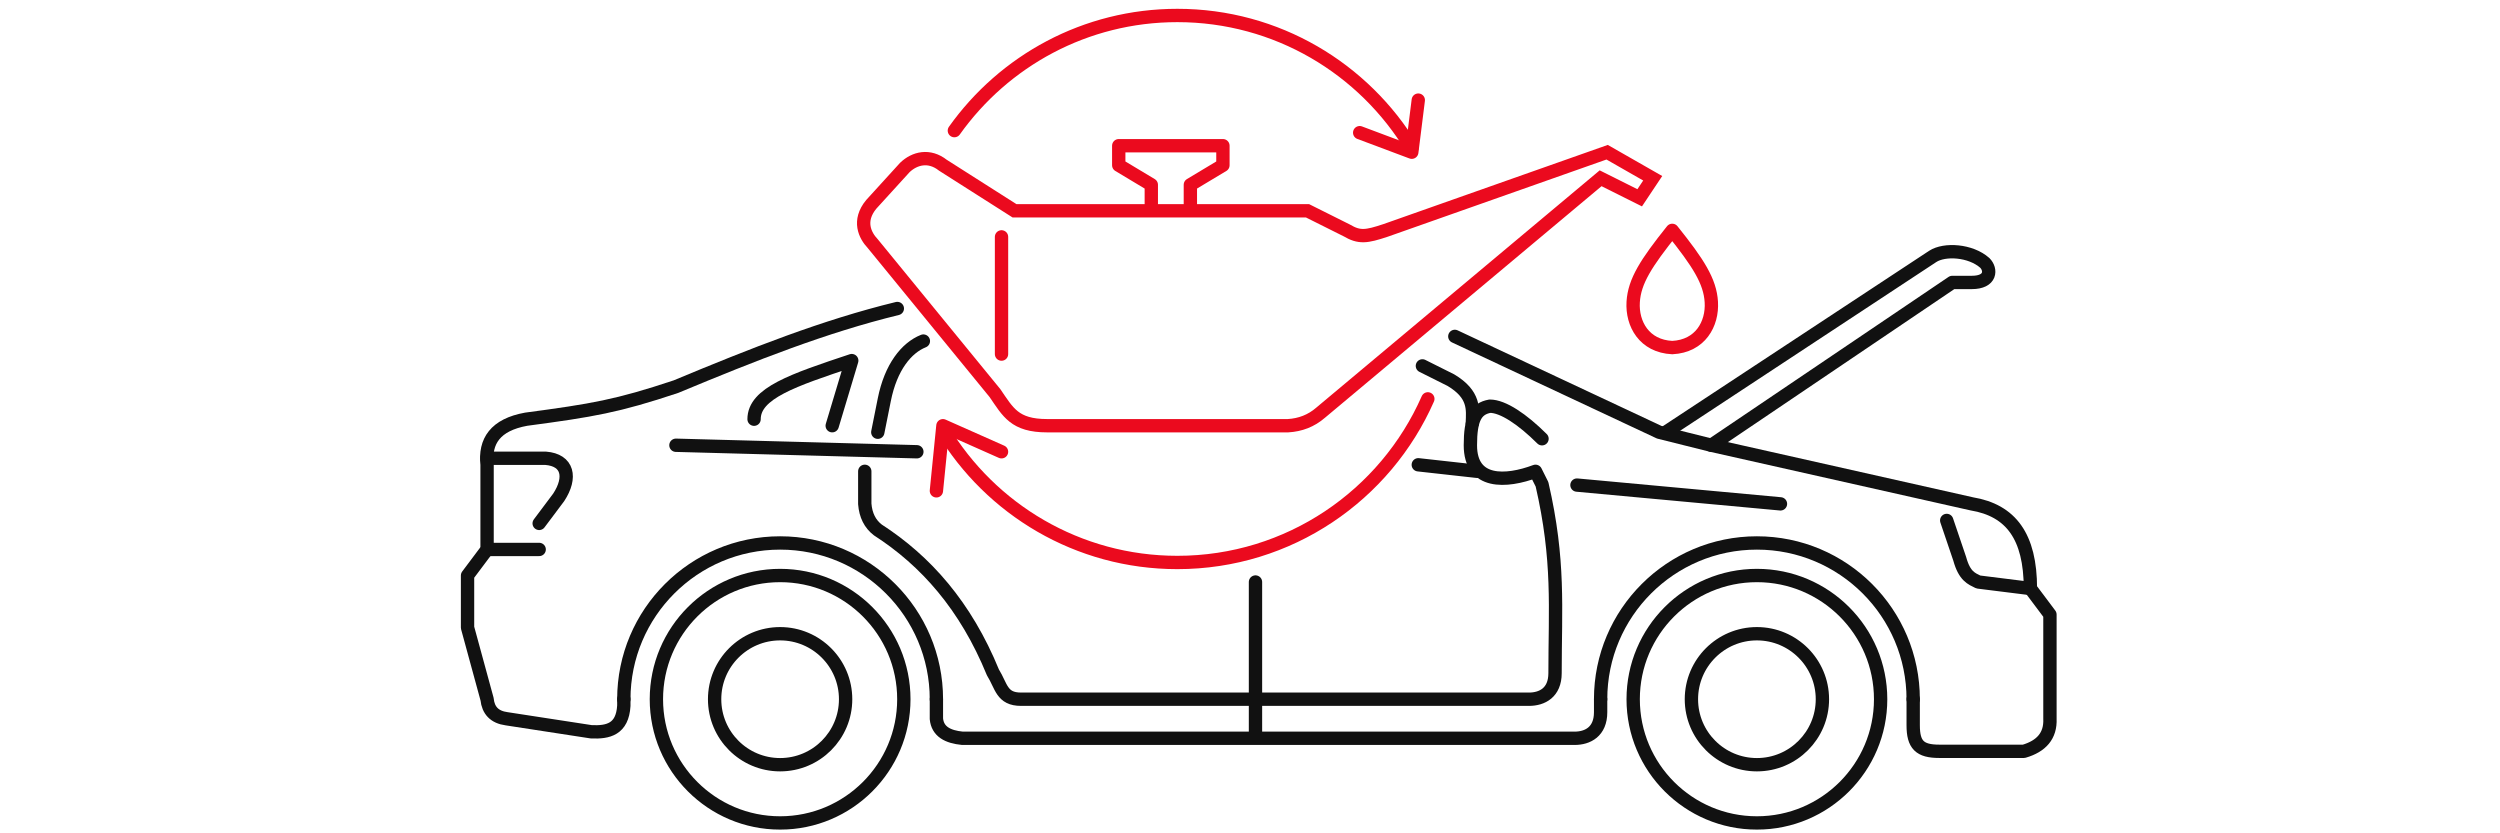 <svg width="300" height="100" viewBox="0 0 300 100" fill="none" xmlns="http://www.w3.org/2000/svg">
<mask id="mask0_237_3902" style="mask-type:alpha" maskUnits="userSpaceOnUse" x="0" y="0" width="300" height="100">
<rect width="300" height="100" fill="#D9D9D9"/>
</mask>
<g mask="url(#mask0_237_3902)">
<path d="M171.341 47.865C166.26 59.421 154.708 67.497 141.281 67.497C129.341 67.497 118.882 61.11 113.14 51.568" stroke="#EB0A1E" stroke-width="1.6" stroke-miterlimit="79.84" stroke-linecap="round" stroke-linejoin="round"/>
<path d="M114.524 15.675C120.474 7.313 130.244 1.857 141.281 1.857C153.222 1.857 163.68 8.244 169.423 17.786" stroke="#EB0A1E" stroke-width="1.6" stroke-miterlimit="79.84" stroke-linecap="round" stroke-linejoin="round"/>
<path d="M163.161 15.921L169.413 18.266L170.194 12.014" stroke="#EB0A1E" stroke-width="1.6" stroke-miterlimit="79.84" stroke-linecap="round" stroke-linejoin="round"/>
<path d="M120.183 54.212L113.15 51.087L112.368 58.901" stroke="#EB0A1E" stroke-width="1.6" stroke-miterlimit="79.84" stroke-linecap="round" stroke-linejoin="round"/>
<path d="M142.844 24.518V22.174L146.751 19.829V17.485H134.249V19.829L138.156 22.174V24.518" stroke="#EB0A1E" stroke-width="1.6" stroke-miterlimit="79.84" stroke-linecap="round" stroke-linejoin="round"/>
<path fill-rule="evenodd" clip-rule="evenodd" d="M156.91 25.299L161.599 27.643C163.126 28.541 163.943 28.425 166.287 27.643L192.856 18.266L198.326 21.392L196.763 23.736L192.075 21.392L158.473 49.524C157.336 50.511 156.022 50.999 154.566 51.086H125.653C121.746 51.086 120.968 49.455 119.401 47.179L104.724 29.229C103.797 28.254 102.916 26.494 104.554 24.518L108.582 20.096C109.754 18.973 111.512 18.533 113.15 19.829L121.746 25.299H156.91Z" stroke="#EB0A1E" stroke-width="1.6" stroke-miterlimit="79.84"/>
<path d="M120.183 28.425V42.491" stroke="#EB0A1E" stroke-width="1.6" stroke-miterlimit="79.84" stroke-linecap="round" stroke-linejoin="round"/>
<path d="M199.889 51.867L231.927 30.769C233.353 29.84 236.47 30.033 238.179 31.55C238.96 32.331 238.96 33.894 236.616 33.894H234.272L205.359 53.43" stroke="#111111" stroke-width="1.6" stroke-miterlimit="79.84" stroke-linecap="round" stroke-linejoin="round"/>
<path d="M174.578 40.367L199.107 51.867L205.359 53.43L236.616 60.463C241.305 61.244 243.649 64.37 243.649 70.621L245.993 73.747V86.25C246.084 88.288 244.968 89.543 242.868 90.157H232.709C230.365 90.157 229.583 89.376 229.583 87.031V83.906" stroke="#111111" stroke-width="1.6" stroke-miterlimit="79.84" stroke-linecap="round" stroke-linejoin="round"/>
<path fill-rule="evenodd" clip-rule="evenodd" d="M210.829 69.061C219.023 69.061 225.676 75.712 225.676 83.907C225.676 92.101 219.023 98.753 210.829 98.753C202.634 98.753 195.981 92.101 195.981 83.907C195.981 75.712 202.634 69.061 210.829 69.061Z" stroke="#111111" stroke-width="1.6" stroke-miterlimit="79.84"/>
<path fill-rule="evenodd" clip-rule="evenodd" d="M210.829 76.048C215.167 76.048 218.689 79.569 218.689 83.907C218.689 88.246 215.167 91.766 210.829 91.766C206.49 91.766 202.969 88.246 202.969 83.907C202.969 79.569 206.49 76.048 210.829 76.048Z" stroke="#111111" stroke-width="1.6" stroke-miterlimit="79.84"/>
<path fill-rule="evenodd" clip-rule="evenodd" d="M93.614 69.061C101.809 69.061 108.461 75.712 108.461 83.907C108.461 92.101 101.809 98.753 93.614 98.753C85.419 98.753 78.767 92.101 78.767 83.907C78.767 75.712 85.419 69.061 93.614 69.061Z" stroke="#111111" stroke-width="1.6" stroke-miterlimit="79.84"/>
<path fill-rule="evenodd" clip-rule="evenodd" d="M93.614 76.048C97.953 76.048 101.474 79.569 101.474 83.907C101.474 88.246 97.953 91.766 93.614 91.766C89.275 91.766 85.754 88.246 85.754 83.907C85.754 79.569 89.275 76.048 93.614 76.048Z" stroke="#111111" stroke-width="1.6" stroke-miterlimit="79.84"/>
<path d="M243.649 70.622L237.398 69.84C236.58 69.435 235.744 69.153 235.168 67.064L233.605 62.453" stroke="#111111" stroke-width="1.6" stroke-miterlimit="79.84" stroke-linecap="round" stroke-linejoin="round"/>
<path fill-rule="evenodd" clip-rule="evenodd" d="M200.67 27.644C197.545 31.551 196.132 33.739 195.982 36.239C195.823 38.864 197.302 41.547 200.67 41.709C204.039 41.547 205.517 38.864 205.359 36.239C205.209 33.739 203.796 31.551 200.67 27.644Z" stroke="#EB0A1E" stroke-width="1.6" stroke-miterlimit="79.84" stroke-linecap="round" stroke-linejoin="round"/>
<path d="M107.68 37.021C98.949 39.148 90.488 42.491 81.111 46.398C74.078 48.742 71.13 49.24 63.138 50.305C59.432 50.977 58.139 52.945 58.45 55.775V65.934L56.105 69.059V75.311L58.45 83.906C58.587 85.239 59.327 86.056 60.794 86.251L70.952 87.814C72.969 87.905 74.69 87.527 74.86 84.688V83.906" stroke="#111111" stroke-width="1.6" stroke-miterlimit="79.84" stroke-linecap="round" stroke-linejoin="round"/>
<path d="M58.45 65.934H64.701" stroke="#111111" stroke-width="1.6" stroke-miterlimit="79.84" stroke-linecap="round" stroke-linejoin="round"/>
<path d="M58.45 54.993H65.482C68.163 55.209 68.608 57.294 67.045 59.681L64.701 62.807" stroke="#111111" stroke-width="1.6" stroke-miterlimit="79.84" stroke-linecap="round" stroke-linejoin="round"/>
<path d="M81.111 53.43L110.024 54.211" stroke="#111111" stroke-width="1.6" stroke-miterlimit="79.84" stroke-linecap="round" stroke-linejoin="round"/>
<path d="M110.805 40.928C108.763 41.745 106.898 44.053 106.117 47.961L105.335 51.868" stroke="#111111" stroke-width="1.6" stroke-miterlimit="79.84" stroke-linecap="round" stroke-linejoin="round"/>
<path d="M99.865 51.086L102.21 43.272C95.177 45.616 90.488 47.179 90.488 50.305" stroke="#111111" stroke-width="1.6" stroke-miterlimit="79.84" stroke-linecap="round" stroke-linejoin="round"/>
<path d="M74.859 83.907C74.859 73.556 83.263 65.155 93.614 65.155C103.965 65.155 112.368 73.556 112.368 83.907" stroke="#111111" stroke-width="1.6" stroke-miterlimit="79.84" stroke-linecap="round" stroke-linejoin="round"/>
<path d="M112.368 83.906V86.25C112.513 87.791 113.731 88.424 115.494 88.595H188.949C190.512 88.595 192.075 87.813 192.075 85.469V83.906" stroke="#111111" stroke-width="1.6" stroke-miterlimit="79.84" stroke-linecap="round" stroke-linejoin="round"/>
<path d="M192.074 83.907C192.074 73.556 200.477 65.155 210.829 65.155C221.18 65.155 229.583 73.556 229.583 83.907" stroke="#111111" stroke-width="1.6" stroke-miterlimit="79.84" stroke-linecap="round" stroke-linejoin="round"/>
<path d="M103.773 56.557V60.464C103.879 61.839 104.407 62.874 105.336 63.59C111.087 67.299 115.874 72.684 119.149 80.686C120.183 82.344 120.183 83.907 122.527 83.907H183.479C185.042 83.907 186.605 83.126 186.605 80.781C186.605 72.967 187.151 67.263 185.042 58.12L184.26 56.557C180.724 57.885 176.446 58.12 176.446 53.431C176.446 50.306 177.075 49.048 178.79 48.743C180.353 48.743 182.691 50.307 185.042 52.65" stroke="#111111" stroke-width="1.6" stroke-miterlimit="79.84" stroke-linecap="round" stroke-linejoin="round"/>
<path d="M177.227 56.555L170.194 55.774" stroke="#111111" stroke-width="1.6" stroke-miterlimit="79.84" stroke-linecap="round" stroke-linejoin="round"/>
<path d="M176.679 50.787C176.742 49.131 177.003 47.349 174.102 45.615L170.687 43.907" stroke="#111111" stroke-width="1.6" stroke-miterlimit="79.84" stroke-linecap="round" stroke-linejoin="round"/>
<path d="M189.235 58.21L213.656 60.463" stroke="#111111" stroke-width="1.6" stroke-miterlimit="79.84" stroke-linecap="round" stroke-linejoin="round"/>
<path d="M150.658 87.814V69.841" stroke="#111111" stroke-width="1.6" stroke-miterlimit="79.84" stroke-linecap="round" stroke-linejoin="round"/>
</g>
</svg>
